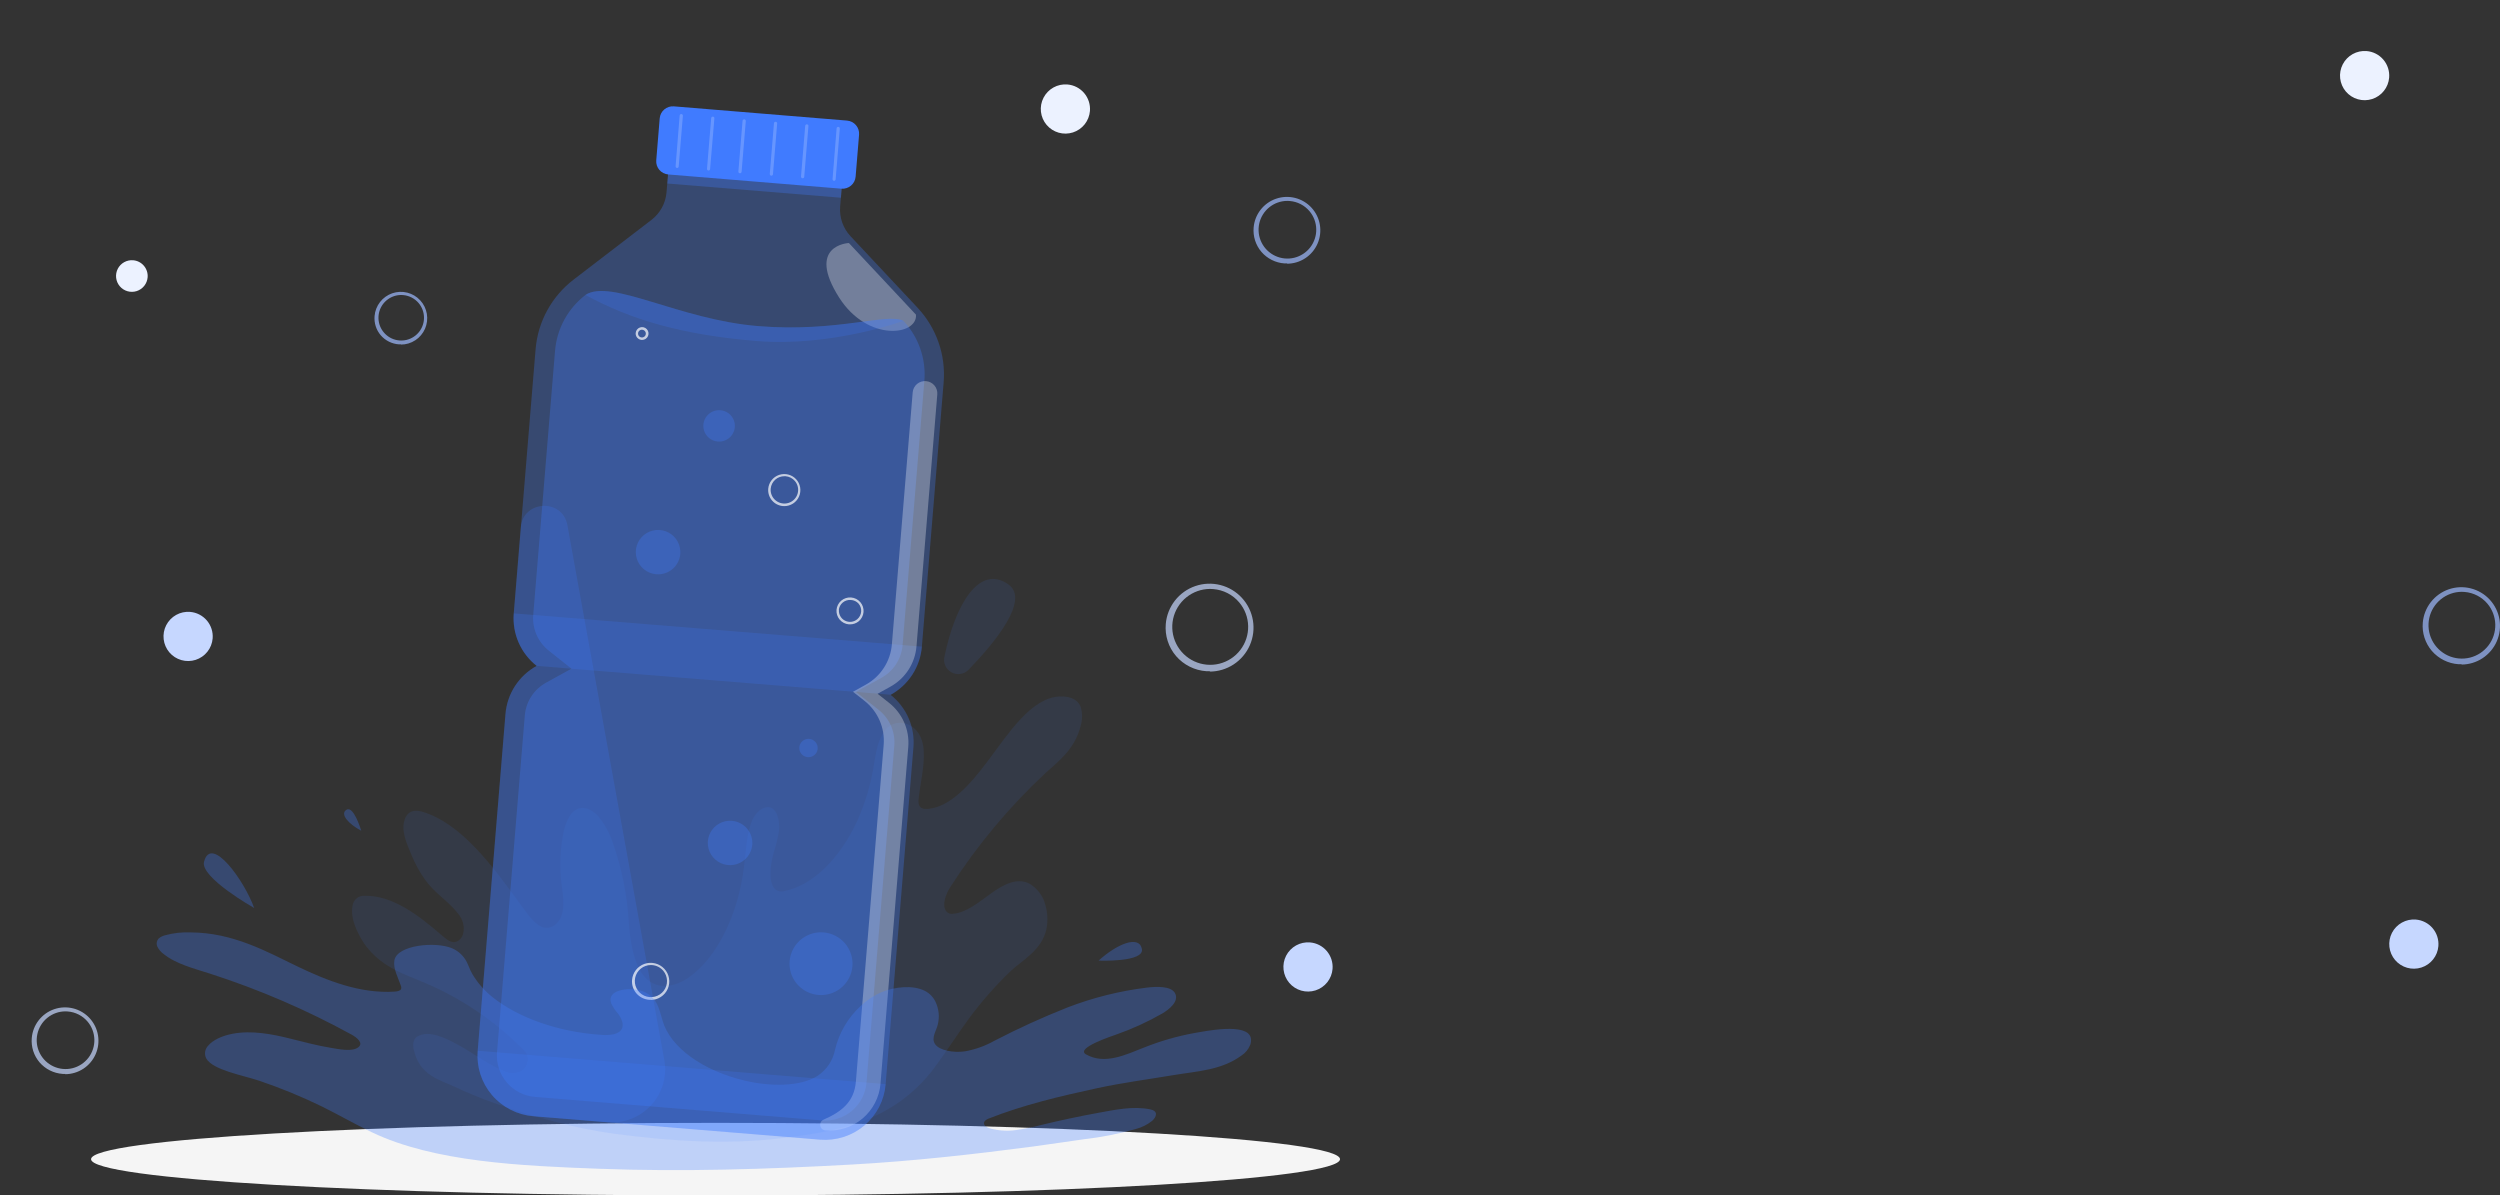 <svg width="1422" height="680" viewBox="0 0 1422 680" fill="none" xmlns="http://www.w3.org/2000/svg">
<rect x="0" y="0" width="1422" height="680" fill="#333333" stroke="none"/>
<g clip-path="url(#clip0_12201_416)">
<path d="M1358.95 44.149C1358.73 46.908 1357.69 49.538 1355.96 51.706C1354.24 53.874 1351.92 55.483 1349.28 56.33C1346.64 57.176 1343.82 57.222 1341.15 56.461C1338.49 55.701 1336.12 54.168 1334.32 52.057C1332.53 49.946 1331.41 47.351 1331.09 44.6C1330.78 41.85 1331.28 39.067 1332.55 36.605C1333.81 34.142 1335.78 32.109 1338.2 30.764C1340.62 29.419 1343.38 28.821 1346.14 29.047C1349.84 29.353 1353.27 31.116 1355.67 33.947C1358.07 36.779 1359.25 40.448 1358.95 44.149Z" fill="#ECF2FF"/>
<path d="M619.954 63.149C619.727 65.908 618.686 68.538 616.965 70.706C615.243 72.874 612.917 74.483 610.281 75.33C607.645 76.176 604.817 76.222 602.154 75.461C599.492 74.701 597.115 73.168 595.324 71.057C593.533 68.946 592.408 66.351 592.092 63.6C591.775 60.85 592.281 58.067 593.546 55.605C594.811 53.142 596.778 51.109 599.198 49.764C601.618 48.419 604.382 47.821 607.141 48.047C610.842 48.353 614.27 50.115 616.672 52.947C619.075 55.779 620.255 59.448 619.954 63.149Z" fill="#ECF2FF"/>
<path d="M83.97 157.739C83.824 159.512 83.156 161.203 82.049 162.597C80.942 163.991 79.447 165.025 77.752 165.569C76.057 166.113 74.239 166.143 72.528 165.654C70.817 165.165 69.288 164.179 68.137 162.822C66.986 161.465 66.262 159.797 66.059 158.029C65.856 156.261 66.181 154.472 66.994 152.889C67.807 151.305 69.071 149.999 70.627 149.134C72.183 148.269 73.96 147.885 75.734 148.03C78.113 148.227 80.317 149.36 81.861 151.18C83.405 153.001 84.164 155.359 83.97 157.739Z" fill="#ECF2FF"/>
<path d="M120.954 363.149C120.727 365.908 119.686 368.538 117.965 370.706C116.243 372.874 113.917 374.483 111.281 375.33C108.645 376.176 105.817 376.222 103.154 375.461C100.492 374.701 98.115 373.168 96.324 371.057C94.533 368.946 93.408 366.351 93.092 363.6C92.775 360.85 93.281 358.067 94.546 355.604C95.811 353.142 97.778 351.109 100.198 349.764C102.618 348.419 105.382 347.821 108.141 348.047C111.842 348.353 115.27 350.115 117.672 352.947C120.075 355.779 121.255 359.448 120.954 363.149Z" fill="#C6D7FF"/>
<path d="M757.954 551.149C757.727 553.908 756.686 556.538 754.965 558.706C753.243 560.874 750.917 562.483 748.281 563.33C745.645 564.176 742.817 564.222 740.154 563.461C737.492 562.701 735.115 561.168 733.324 559.057C731.533 556.946 730.408 554.351 730.092 551.6C729.775 548.85 730.281 546.067 731.546 543.604C732.811 541.142 734.778 539.109 737.198 537.764C739.618 536.419 742.382 535.821 745.141 536.047C748.842 536.353 752.27 538.115 754.672 540.947C757.075 543.779 758.255 547.448 757.954 551.149Z" fill="#C6D7FF"/>
<path d="M1386.95 538.149C1386.73 540.908 1385.69 543.538 1383.96 545.706C1382.24 547.874 1379.92 549.483 1377.28 550.33C1374.64 551.176 1371.82 551.222 1369.15 550.461C1366.49 549.701 1364.12 548.168 1362.32 546.057C1360.53 543.946 1359.41 541.351 1359.09 538.6C1358.78 535.85 1359.28 533.067 1360.55 530.604C1361.81 528.142 1363.78 526.109 1366.2 524.764C1368.62 523.419 1371.38 522.821 1374.14 523.047C1377.84 523.353 1381.27 525.115 1383.67 527.947C1386.07 530.779 1387.25 534.448 1386.95 538.149Z" fill="#C6D7FF"/>
<path opacity="0.7" d="M732.199 149.836H730.624C728.112 149.663 725.658 148.994 723.406 147.868C721.153 146.741 719.146 145.18 717.5 143.273C715.881 141.373 714.656 139.171 713.896 136.793C713.135 134.416 712.855 131.911 713.071 129.425C713.376 125.748 714.746 122.24 717.012 119.329C719.278 116.418 722.342 114.229 725.831 113.031C729.32 111.832 733.082 111.675 736.658 112.579C740.234 113.483 743.47 115.409 745.97 118.122C748.471 120.835 750.127 124.216 750.738 127.855C751.349 131.493 750.887 135.231 749.409 138.611C747.931 141.992 745.502 144.869 742.416 146.891C739.331 148.913 735.724 149.994 732.035 150L732.199 149.836ZM732.199 114.264C728.468 114.283 724.854 115.573 721.954 117.922C719.055 120.272 717.042 123.539 716.25 127.186C715.457 130.833 715.931 134.642 717.594 137.983C719.257 141.324 722.009 143.998 725.396 145.565C728.783 147.131 732.603 147.495 736.225 146.598C739.847 145.7 743.055 143.595 745.32 140.628C747.585 137.662 748.77 134.012 748.681 130.281C748.593 126.55 747.234 122.961 744.831 120.105C743.431 118.446 741.715 117.081 739.783 116.089C737.851 115.098 735.742 114.5 733.577 114.33L732.199 114.264Z" fill="#9EBBFF"/>
<path opacity="0.7" d="M228.157 195.87H226.914C224.93 195.734 222.993 195.206 221.215 194.317C219.436 193.427 217.852 192.194 216.553 190.689C215.275 189.189 214.307 187.451 213.707 185.574C213.107 183.697 212.885 181.72 213.056 179.756C213.297 176.854 214.378 174.084 216.167 171.786C217.956 169.488 220.375 167.76 223.13 166.814C225.884 165.867 228.854 165.744 231.677 166.457C234.501 167.171 237.055 168.692 239.029 170.833C241.003 172.975 242.311 175.645 242.793 178.517C243.275 181.389 242.911 184.34 241.744 187.009C240.577 189.678 238.659 191.949 236.223 193.545C233.788 195.142 230.94 195.995 228.028 196L228.157 195.87ZM228.157 167.788C225.211 167.802 222.358 168.821 220.069 170.676C217.78 172.53 216.191 175.11 215.566 177.989C214.94 180.868 215.314 183.875 216.627 186.513C217.94 189.15 220.112 191.262 222.786 192.498C225.46 193.735 228.476 194.023 231.336 193.314C234.195 192.606 236.728 190.943 238.516 188.601C240.304 186.259 241.24 183.378 241.17 180.432C241.099 177.487 240.027 174.653 238.13 172.399C237.024 171.089 235.67 170.011 234.145 169.228C232.62 168.446 230.954 167.973 229.245 167.839L228.157 167.788Z" fill="#9EBBFF"/>
<path opacity="0.7" d="M37.199 610.836H35.624C33.112 610.663 30.658 609.994 28.405 608.868C26.153 607.741 24.146 606.18 22.5 604.273C20.881 602.373 19.656 600.171 18.895 597.793C18.135 595.416 17.855 592.911 18.071 590.425C18.376 586.748 19.746 583.24 22.012 580.329C24.278 577.418 27.342 575.229 30.831 574.031C34.319 572.832 38.082 572.675 41.658 573.579C45.234 574.483 48.47 576.409 50.971 579.122C53.471 581.835 55.127 585.216 55.738 588.855C56.349 592.493 55.887 596.231 54.409 599.611C52.931 602.992 50.502 605.869 47.416 607.891C44.331 609.913 40.724 610.994 37.035 611L37.199 610.836ZM37.199 575.264C33.468 575.283 29.854 576.573 26.954 578.922C24.055 581.272 22.042 584.539 21.25 588.186C20.457 591.833 20.931 595.642 22.594 598.983C24.257 602.324 27.009 604.998 30.396 606.565C33.783 608.131 37.603 608.495 41.225 607.598C44.847 606.7 48.056 604.595 50.32 601.628C52.584 598.662 53.77 595.012 53.681 591.281C53.593 587.55 52.234 583.961 49.831 581.105C48.431 579.446 46.715 578.081 44.783 577.089C42.851 576.098 40.742 575.5 38.577 575.33L37.199 575.264Z" fill="#C6D7FF"/>
<path opacity="0.7" d="M688.262 381.784H686.19C682.884 381.557 679.655 380.677 676.691 379.195C673.727 377.712 671.086 375.657 668.921 373.148C666.791 370.649 665.179 367.751 664.178 364.623C663.178 361.495 662.809 358.199 663.093 354.927C663.495 350.09 665.297 345.474 668.279 341.643C671.26 337.813 675.292 334.933 679.883 333.356C684.473 331.779 689.423 331.573 694.129 332.762C698.835 333.952 703.092 336.486 706.382 340.055C709.672 343.624 711.852 348.074 712.655 352.862C713.459 357.649 712.851 362.567 710.907 367.015C708.962 371.463 705.765 375.248 701.706 377.909C697.646 380.57 692.9 381.992 688.046 382L688.262 381.784ZM688.262 334.979C683.352 335.004 678.597 336.701 674.782 339.793C670.967 342.884 668.319 347.183 667.276 351.982C666.233 356.781 666.857 361.792 669.045 366.188C671.233 370.584 674.854 374.103 679.311 376.164C683.767 378.225 688.793 378.704 693.56 377.523C698.326 376.343 702.547 373.572 705.526 369.669C708.506 365.766 710.066 360.963 709.949 356.054C709.832 351.145 708.045 346.422 704.883 342.665C703.041 340.481 700.783 338.685 698.241 337.38C695.699 336.076 692.924 335.289 690.075 335.065L688.262 334.979Z" fill="#C6D7FF"/>
<path opacity="0.7" d="M1400.23 377.81H1398.41C1395.5 377.61 1392.66 376.836 1390.05 375.531C1387.44 374.227 1385.12 372.419 1383.21 370.211C1381.34 368.011 1379.92 365.461 1379.04 362.708C1378.16 359.956 1377.83 357.055 1378.08 354.176C1378.44 349.919 1380.02 345.857 1382.65 342.486C1385.27 339.115 1388.82 336.581 1392.86 335.193C1396.9 333.806 1401.25 333.624 1405.39 334.671C1409.53 335.718 1413.28 337.948 1416.18 341.089C1419.07 344.229 1420.99 348.145 1421.7 352.358C1422.4 356.571 1421.87 360.899 1420.16 364.813C1418.45 368.727 1415.63 372.058 1412.06 374.4C1408.49 376.742 1404.31 377.993 1400.04 378L1400.23 377.81ZM1400.23 336.622C1395.91 336.643 1391.73 338.137 1388.37 340.857C1385.01 343.578 1382.68 347.361 1381.76 351.584C1380.85 355.807 1381.39 360.217 1383.32 364.085C1385.24 367.954 1388.43 371.051 1392.35 372.864C1396.28 374.678 1400.7 375.1 1404.89 374.061C1409.09 373.022 1412.8 370.583 1415.42 367.149C1418.05 363.714 1419.42 359.488 1419.32 355.168C1419.21 350.847 1417.64 346.691 1414.86 343.385C1413.24 341.463 1411.25 339.883 1409.01 338.735C1406.78 337.587 1404.33 336.894 1401.83 336.698L1400.23 336.622Z" fill="#9EBBFF"/>
</g>
<g clip-path="url(#clip1_12201_416)">
<path d="M407 680C603.175 680 762.206 670.751 762.206 659.342C762.206 647.932 603.175 638.683 407 638.683C210.825 638.683 51.794 647.932 51.794 659.342C51.794 670.751 210.825 680 407 680Z" fill="#F5F5F5"/>
<path opacity="0.1" d="M200.534 515.114C200.753 513.47 201.598 511.973 202.893 510.931C204.188 509.888 205.835 509.381 207.495 509.512C223.177 509.275 237.851 520.316 251.463 532.16C254.486 534.769 257.765 537.47 261.154 534.733C262.203 533.868 262.968 532.712 263.353 531.411C263.939 529.285 263.939 527.041 263.353 524.915C262.849 523.159 262.009 521.517 260.88 520.078C254.962 512.322 247.762 508.599 241.918 500.588C238.645 495.998 235.933 491.035 233.839 485.806C232.007 481.207 228.343 473.779 229.809 467.556C231.439 460.11 237.027 460.749 240.416 461.771C251.133 464.964 261.136 472.575 270.223 482.046C279.914 492.12 288.689 504.256 297.428 516.319C300.726 520.9 304.206 525.608 308.42 527.269C312.634 528.929 317.965 526.247 319.742 519.64C321.519 513.034 319.43 505.442 318.991 498.872C318.403 491.032 318.784 483.15 320.126 475.403C320.722 471.308 322.109 467.366 324.212 463.796C328.938 456.898 335.937 459.325 340.517 464.545C344.012 468.911 346.716 473.852 348.504 479.144C353.643 493.768 356.726 509.029 357.664 524.495C358.36 534.076 359.826 544.058 363.783 551.486C370.177 563.494 382.103 562.545 391.355 556.249C407.458 545.299 419.879 520.553 423.195 492.886C424.276 483.871 424.55 474.126 427.848 466.57C430.724 460.037 438.107 455.621 441.716 462.665C443.17 466.187 443.577 470.051 442.889 473.797C442.242 477.507 441.33 481.167 440.159 484.747C438.327 490.952 436.495 502.577 441.441 506.209C442.179 506.655 443.005 506.935 443.863 507.03C444.721 507.124 445.589 507.031 446.406 506.756C462.601 503.398 477.66 488.215 487.553 467.027C491.137 459.053 493.876 450.729 495.724 442.189C496.914 436.97 497.409 431.367 498.728 426.184C499.573 422.105 501.285 418.253 503.748 414.887C510.05 407.369 524.596 410.909 525.42 427.023C525.915 436.349 523.423 445.474 522.508 454.599C521.94 460.293 525.475 460.256 528.113 460.074C540.754 458.796 551.929 446.094 561.841 432.882C573.62 417.169 586.664 396.766 602.749 396.163C606.413 396.036 612.514 396.51 614.712 402.149C615.731 405.604 615.731 409.279 614.712 412.734C611.451 426.202 601.888 433.155 594.56 439.816C573.9 459.12 555.728 480.907 540.461 504.676C538.134 508.326 535.735 514.348 537.951 517.925C538.376 518.606 538.995 519.144 539.73 519.469C540.466 519.795 541.282 519.892 542.073 519.75C549.639 519.166 556.729 513.18 563.636 508.216C570.543 503.252 578.384 498.909 585.62 502.65C587.851 503.984 589.794 505.744 591.338 507.83C592.882 509.917 593.996 512.287 594.615 514.804C595.908 519.216 596.116 523.873 595.22 528.382C592.563 540.773 581.077 546.34 574.756 552.453C566.053 560.817 558.085 569.908 550.94 579.627C544.345 588.624 538.116 598.479 531.521 607.312C507.705 638.938 474.729 643.628 445.417 647.297C413.522 651.275 381.553 649.122 349.842 644.942C326.777 641.876 304.042 635.343 281.526 627.587C273.795 624.795 266.119 621.747 258.535 618.134C250.382 614.265 238.383 611.874 235.25 596.636C234.59 593.351 235.36 590.686 237.54 589.464C244.3 585.631 253.936 590.759 260.293 594.135C269.069 598.807 277.386 605.468 286.399 609.064C287.848 609.773 289.426 610.182 291.039 610.267C292.651 610.352 294.263 610.11 295.779 609.556C297.265 608.935 298.489 607.819 299.242 606.399C300.2 604.548 300.435 602.409 299.901 600.395C299.53 599.308 298.901 598.325 298.069 597.53C281.845 580.966 262.462 567.8 241.057 558.804C234.187 555.866 227.171 553.457 220.557 549.296C215.212 546.003 210.598 541.655 207 536.521C203.923 531.612 198.976 522.944 200.534 515.114Z" fill="#407BFF"/>
<path opacity="0.1" d="M550.94 380.961C549.716 382.225 548.112 383.057 546.371 383.331C544.63 383.606 542.846 383.309 541.29 382.484C539.733 381.659 538.489 380.352 537.744 378.76C537 377.169 536.796 375.379 537.163 373.661C543.484 343.093 557.224 320.865 573.565 332.399C585.766 340.994 566.64 364.701 550.94 380.961Z" fill="#407BFF"/>
<path opacity="0.3" d="M506.606 395.233C511.604 392.485 515.84 388.546 518.938 383.77C522.036 378.993 523.898 373.526 524.358 367.858L536.742 217.572C537.384 209.847 536.398 202.073 533.845 194.75C531.293 187.427 527.231 180.717 521.921 175.051L483.761 134.336C481.661 132.084 480.054 129.423 479.042 126.52C478.029 123.617 477.634 120.536 477.88 117.473L479.712 95.464L380.949 87.379L379.117 109.388C378.864 112.451 377.973 115.426 376.499 118.126C375.026 120.825 373.004 123.189 370.561 125.065L326.227 159.064C320.064 163.796 314.961 169.757 311.244 176.567C307.528 183.377 305.281 190.886 304.646 198.611L292.243 348.897C291.774 354.557 292.718 360.246 294.991 365.455C297.264 370.664 300.794 375.233 305.269 378.753C300.271 381.5 296.035 385.438 292.941 390.215C289.846 394.992 287.988 400.46 287.535 406.128L271.725 597.749C270.98 606.859 273.896 615.891 279.831 622.862C285.767 629.832 294.237 634.17 303.382 634.923L466.43 648.264C470.958 648.636 475.515 648.116 479.841 646.734C484.167 645.351 488.178 643.133 491.643 640.207C495.109 637.28 497.961 633.702 500.038 629.676C502.115 625.651 503.376 621.257 503.748 616.747L519.558 425.125C520.042 419.465 519.112 413.774 516.852 408.558C514.592 403.342 511.072 398.764 506.606 395.233Z" fill="#407BFF"/>
<path opacity="0.3" d="M380.977 87.413L379.576 104.383L478.318 112.469L479.718 95.5L380.977 87.413Z" fill="#407BFF"/>
<path opacity="0.3" d="M521.005 178.974L482.845 138.223C482.845 138.223 458.241 139.281 477.349 169.338C493.635 194.76 522.013 190.8 521.005 178.974Z" fill="white"/>
<path opacity="0.2" d="M271.743 597.676C270.998 606.786 273.914 615.818 279.85 622.789C285.785 629.759 294.256 634.097 303.4 634.85L466.448 648.191C470.976 648.563 475.533 648.043 479.859 646.661C484.186 645.278 488.196 643.06 491.662 640.134C495.127 637.207 497.98 633.628 500.057 629.603C502.134 625.578 503.394 621.184 503.766 616.674L271.743 597.676Z" fill="#407BFF"/>
<path opacity="0.3" d="M513.879 182.496C518.14 187.049 521.401 192.437 523.451 198.317C525.502 204.196 526.297 210.438 525.787 216.642L513.402 366.946C513.08 370.809 511.805 374.534 509.689 377.788C507.573 381.042 504.682 383.724 501.275 385.597L486.857 393.554L499.772 403.755C502.828 406.154 505.24 409.27 506.794 412.824C508.348 416.377 508.994 420.259 508.676 424.122L492.866 615.743C492.357 621.953 489.395 627.708 484.631 631.745C479.868 635.782 473.691 637.772 467.456 637.278L304.408 623.937C301.312 623.693 298.294 622.843 295.527 621.437C292.761 620.031 290.299 618.096 288.283 615.742C286.267 613.388 284.736 610.661 283.778 607.718C282.82 604.775 282.453 601.673 282.699 598.588L298.509 406.967C298.825 403.102 300.096 399.374 302.208 396.116C304.321 392.859 307.211 390.173 310.618 388.298L325.036 380.341L312.212 370.139C309.156 367.74 306.744 364.624 305.191 361.071C303.637 357.517 302.991 353.636 303.309 349.773L315.711 199.487C316.226 193.283 318.035 187.254 321.022 181.786C324.009 176.318 328.11 171.531 333.06 167.732C347.716 158.297 386.188 181.785 431.237 185.471C476.286 189.158 504.462 177.77 513.879 182.496Z" fill="#407BFF"/>
<path opacity="0.2" d="M431.146 185.489C386.115 181.839 347.606 158.297 332.95 167.732C358.598 181.785 387.91 190.49 430.431 193.975C472.952 197.461 513.879 182.496 513.879 182.496C504.462 177.77 476.176 189.194 431.146 185.489Z" fill="#407BFF"/>
<path opacity="0.2" d="M292.262 348.897C291.793 354.557 292.737 360.246 295.009 365.455C297.282 370.664 300.813 375.233 305.287 378.753L506.606 395.178C511.604 392.43 515.84 388.492 518.938 383.715C522.036 378.938 523.898 373.472 524.358 367.803L292.262 348.897Z" fill="#407BFF"/>
<path d="M481.783 68.585L383.317 60.495C379.193 60.157 375.576 63.212 375.238 67.321L373.274 91.185C372.936 95.293 376.005 98.898 380.13 99.237L478.595 107.326C482.719 107.665 486.337 104.609 486.675 100.501L488.638 76.637C488.976 72.529 485.907 68.923 481.783 68.585Z" fill="#407BFF"/>
<path opacity="0.2" d="M385.126 95.555C385.005 95.546 384.888 95.513 384.78 95.459C384.673 95.404 384.577 95.329 384.499 95.237C384.42 95.145 384.361 95.039 384.324 94.925C384.287 94.81 384.273 94.69 384.283 94.57L386.591 65.699C386.611 65.457 386.726 65.232 386.912 65.075C387.097 64.917 387.338 64.84 387.581 64.859C387.824 64.879 388.049 64.993 388.207 65.178C388.365 65.363 388.443 65.603 388.423 65.845L386.042 94.697C386.028 94.93 385.925 95.148 385.755 95.308C385.585 95.467 385.36 95.556 385.126 95.555Z" fill="white"/>
<path opacity="0.2" d="M402.988 97.015C402.867 97.006 402.75 96.973 402.642 96.918C402.535 96.864 402.439 96.789 402.361 96.697C402.282 96.605 402.223 96.499 402.186 96.385C402.149 96.27 402.135 96.15 402.145 96.03L404.527 67.177C404.55 66.936 404.666 66.714 404.851 66.558C405.035 66.401 405.274 66.322 405.516 66.337C405.636 66.347 405.752 66.379 405.859 66.434C405.966 66.489 406.06 66.565 406.137 66.657C406.214 66.749 406.272 66.855 406.307 66.969C406.342 67.084 406.353 67.204 406.34 67.323L403.904 96.176C403.881 96.403 403.776 96.615 403.607 96.769C403.438 96.924 403.217 97.012 402.988 97.015Z" fill="white"/>
<path opacity="0.2" d="M420.831 98.548C420.711 98.539 420.594 98.506 420.486 98.451C420.378 98.397 420.283 98.322 420.204 98.23C420.126 98.138 420.067 98.032 420.03 97.918C419.993 97.803 419.979 97.683 419.989 97.563L422.37 68.71C422.398 68.471 422.515 68.252 422.699 68.096C422.883 67.94 423.119 67.86 423.36 67.87C423.48 67.88 423.598 67.912 423.705 67.967C423.813 68.022 423.908 68.097 423.987 68.189C424.065 68.28 424.125 68.386 424.162 68.501C424.199 68.615 424.212 68.736 424.202 68.856L421.821 97.709C421.812 97.829 421.779 97.945 421.724 98.053C421.669 98.16 421.593 98.255 421.501 98.333C421.41 98.411 421.303 98.471 421.188 98.507C421.073 98.544 420.952 98.558 420.831 98.548Z" fill="white"/>
<path opacity="0.2" d="M438.694 99.935C438.573 99.926 438.456 99.893 438.348 99.838C438.24 99.784 438.145 99.709 438.066 99.617C437.988 99.525 437.929 99.419 437.892 99.305C437.855 99.19 437.841 99.07 437.851 98.95L440.232 70.097C440.256 69.856 440.372 69.634 440.557 69.478C440.741 69.321 440.98 69.242 441.222 69.257C441.341 69.266 441.458 69.299 441.565 69.354C441.672 69.409 441.766 69.485 441.843 69.577C441.92 69.668 441.977 69.775 442.012 69.889C442.047 70.004 442.059 70.124 442.046 70.243L439.664 99.096C439.658 99.215 439.627 99.331 439.574 99.438C439.521 99.546 439.447 99.641 439.357 99.719C439.266 99.797 439.161 99.857 439.047 99.894C438.933 99.931 438.813 99.945 438.694 99.935Z" fill="white"/>
<path opacity="0.2" d="M456.464 101.395C456.343 101.386 456.226 101.353 456.118 101.298C456.011 101.244 455.915 101.169 455.837 101.077C455.758 100.985 455.699 100.879 455.662 100.765C455.625 100.65 455.611 100.529 455.621 100.41L458.003 71.557C458.034 71.32 458.153 71.103 458.336 70.948C458.518 70.793 458.752 70.711 458.992 70.717C459.113 70.727 459.23 70.759 459.338 70.814C459.445 70.869 459.541 70.944 459.619 71.035C459.698 71.127 459.757 71.233 459.794 71.348C459.831 71.462 459.845 71.583 459.835 71.703L457.453 100.556C457.446 100.676 457.415 100.795 457.361 100.903C457.307 101.011 457.231 101.108 457.139 101.186C457.046 101.265 456.939 101.324 456.823 101.36C456.707 101.396 456.585 101.408 456.464 101.395Z" fill="white"/>
<path opacity="0.2" d="M474.399 102.855C474.279 102.846 474.161 102.813 474.054 102.758C473.946 102.704 473.85 102.628 473.772 102.537C473.694 102.445 473.634 102.339 473.597 102.225C473.56 102.11 473.546 101.989 473.556 101.869L475.865 72.999C475.888 72.758 476.004 72.536 476.189 72.379C476.373 72.223 476.612 72.144 476.854 72.159C477.094 72.182 477.315 72.299 477.469 72.483C477.624 72.668 477.699 72.905 477.678 73.145L475.315 102.015C475.293 102.243 475.187 102.454 475.018 102.609C474.849 102.764 474.629 102.852 474.399 102.855Z" fill="white"/>
<path opacity="0.2" d="M322.728 298.692C319.943 283.344 297.501 284.439 296.219 299.969L292.188 348.897C291.719 354.557 292.663 360.246 294.936 365.455C297.209 370.664 300.739 375.233 305.214 378.753C300.216 381.5 295.98 385.438 292.886 390.215C289.791 394.992 287.933 400.46 287.48 406.128L271.67 597.749C270.925 606.859 273.841 615.891 279.776 622.861C285.712 629.832 294.183 634.17 303.327 634.923L345.463 638.372C350.105 638.751 354.773 638.062 359.105 636.358C363.437 634.654 367.318 631.981 370.448 628.545C373.579 625.109 375.874 621.003 377.158 616.543C378.442 612.083 378.68 607.388 377.853 602.822L322.728 298.692Z" fill="#407BFF"/>
<path opacity="0.3" d="M484.86 549.606C484.569 553.124 483.238 556.477 481.034 559.241C478.831 562.005 475.854 564.056 472.481 565.135C469.107 566.214 465.488 566.273 462.081 565.303C458.674 564.333 455.633 562.379 453.34 559.688C451.048 556.996 449.609 553.688 449.204 550.182C448.799 546.675 449.447 543.128 451.065 539.988C452.684 536.848 455.201 534.257 458.297 532.542C461.394 530.827 464.932 530.065 468.463 530.353C473.199 530.743 477.586 532.99 480.66 536.6C483.735 540.21 485.245 544.888 484.86 549.606Z" fill="#407BFF"/>
<path opacity="0.3" d="M427.903 480.495C427.699 482.985 426.758 485.358 425.2 487.315C423.641 489.272 421.535 490.725 419.148 491.49C416.761 492.254 414.199 492.296 411.788 491.611C409.377 490.925 407.224 489.542 405.601 487.638C403.979 485.733 402.96 483.392 402.673 480.91C402.387 478.428 402.845 475.918 403.991 473.696C405.137 471.474 406.919 469.64 409.111 468.427C411.303 467.214 413.807 466.676 416.306 466.881C419.654 467.16 422.755 468.749 424.928 471.301C427.102 473.853 428.172 477.159 427.903 480.495Z" fill="#407BFF"/>
<path opacity="0.3" d="M374.903 326.669C372.4 326.785 369.918 326.159 367.771 324.871C365.625 323.582 363.91 321.689 362.843 319.43C361.776 317.171 361.405 314.648 361.777 312.179C362.149 309.71 363.247 307.407 364.933 305.559C366.618 303.712 368.816 302.404 371.247 301.8C373.679 301.196 376.236 301.324 378.595 302.167C380.954 303.01 383.009 304.53 384.501 306.537C385.992 308.543 386.854 310.944 386.976 313.438C387.057 315.097 386.809 316.755 386.246 318.318C385.683 319.882 384.816 321.319 383.695 322.548C382.573 323.777 381.22 324.774 379.711 325.481C378.202 326.188 376.569 326.591 374.903 326.669Z" fill="#407BFF"/>
<path opacity="0.3" d="M409.473 251.17C407.698 251.258 405.937 250.82 404.413 249.911C402.888 249.001 401.669 247.662 400.909 246.062C400.15 244.461 399.884 242.673 400.146 240.922C400.407 239.171 401.185 237.537 402.379 236.227C403.574 234.916 405.132 233.989 406.856 233.561C408.581 233.134 410.394 233.225 412.066 233.825C413.737 234.425 415.193 235.505 416.248 236.929C417.303 238.354 417.91 240.058 417.992 241.826C418.101 244.189 417.267 246.499 415.67 248.251C414.073 250.002 411.845 251.052 409.473 251.17Z" fill="#407BFF"/>
<path opacity="0.3" d="M465.093 425.91C465.006 426.938 464.616 427.917 463.971 428.724C463.326 429.531 462.455 430.129 461.469 430.444C460.482 430.758 459.425 430.774 458.429 430.49C457.434 430.206 456.545 429.635 455.875 428.848C455.205 428.061 454.785 427.095 454.666 426.07C454.548 425.045 454.737 424.009 455.21 423.091C455.682 422.173 456.417 421.415 457.322 420.914C458.227 420.412 459.261 420.188 460.293 420.271C461.679 420.387 462.962 421.046 463.862 422.103C464.762 423.16 465.204 424.529 465.093 425.91Z" fill="#407BFF"/>
<path opacity="0.7" d="M370.195 568.695H369.316C367.913 568.599 366.543 568.227 365.285 567.601C364.027 566.975 362.907 566.106 361.988 565.046C361.084 563.989 360.4 562.764 359.975 561.442C359.551 560.12 359.394 558.727 359.515 557.344C359.685 555.299 360.45 553.349 361.715 551.729C362.98 550.11 364.691 548.893 366.639 548.227C368.587 547.56 370.688 547.473 372.685 547.976C374.682 548.479 376.488 549.55 377.884 551.058C379.28 552.567 380.205 554.448 380.546 556.471C380.887 558.495 380.629 560.573 379.804 562.453C378.979 564.333 377.623 565.933 375.9 567.058C374.177 568.182 372.163 568.783 370.103 568.787L370.195 568.695ZM370.195 548.913C368.112 548.923 366.094 549.641 364.475 550.947C362.856 552.254 361.732 554.071 361.29 556.099C360.847 558.127 361.112 560.245 362.04 562.104C362.969 563.962 364.505 565.449 366.396 566.32C368.288 567.191 370.421 567.394 372.443 566.895C374.465 566.396 376.257 565.225 377.521 563.575C378.786 561.925 379.448 559.895 379.398 557.82C379.348 555.745 378.59 553.749 377.248 552.161C376.466 551.238 375.508 550.479 374.43 549.928C373.351 549.376 372.173 549.044 370.965 548.949L370.195 548.913Z" fill="white"/>
<path opacity="0.7" d="M483.504 355.138H482.863C480.828 354.971 478.943 354.006 477.621 352.457C476.299 350.907 475.648 348.898 475.81 346.871C475.978 344.841 476.948 342.96 478.508 341.642C480.068 340.325 482.089 339.678 484.127 339.845C486.162 340.012 488.047 340.977 489.369 342.526C490.691 344.076 491.342 346.085 491.18 348.112C491.006 350.142 490.039 352.023 488.487 353.35C487.092 354.516 485.326 355.15 483.504 355.138ZM477.184 346.944C477.093 348.185 477.372 349.425 477.986 350.509C478.6 351.592 479.522 352.471 480.635 353.034C481.749 353.598 483.005 353.821 484.245 353.676C485.486 353.53 486.656 353.023 487.608 352.218C488.243 351.682 488.767 351.026 489.148 350.287C489.528 349.549 489.759 348.744 489.828 347.917C489.896 347.089 489.799 346.257 489.544 345.467C489.289 344.677 488.88 343.945 488.341 343.312C487.781 342.698 487.104 342.2 486.349 341.849C485.594 341.498 484.776 341.301 483.944 341.268C483.115 341.198 482.28 341.292 481.487 341.544C480.695 341.797 479.96 342.202 479.325 342.738C478.69 343.274 478.168 343.929 477.788 344.667C477.408 345.404 477.177 346.209 477.11 347.035L477.184 346.944Z" fill="white"/>
<path opacity="0.7" d="M365.139 193.336H364.864C363.918 193.243 363.045 192.788 362.43 192.066C361.814 191.344 361.505 190.412 361.566 189.468C361.613 188.758 361.866 188.077 362.296 187.509C362.726 186.94 363.313 186.51 363.985 186.27C364.658 186.029 365.386 185.99 366.08 186.156C366.774 186.323 367.405 186.688 367.894 187.207C368.383 187.725 368.709 188.375 368.832 189.076C368.955 189.776 368.87 190.498 368.587 191.151C368.304 191.804 367.835 192.36 367.239 192.752C366.643 193.143 365.944 193.353 365.23 193.354L365.139 193.336ZM362.922 189.577C362.887 190.012 362.983 190.447 363.196 190.828C363.41 191.208 363.731 191.518 364.121 191.716C364.511 191.915 364.951 191.995 365.386 191.945C365.82 191.895 366.231 191.718 366.565 191.436C366.899 191.154 367.142 190.78 367.262 190.361C367.383 189.942 367.377 189.496 367.244 189.081C367.111 188.665 366.857 188.298 366.515 188.026C366.173 187.754 365.758 187.589 365.322 187.551C365.03 187.524 364.736 187.555 364.456 187.642C364.177 187.73 363.917 187.872 363.694 188.061C363.47 188.25 363.287 188.481 363.154 188.741C363.022 189.002 362.943 189.286 362.922 189.577Z" fill="white"/>
<path opacity="0.7" d="M446.15 287.852H445.38C444.174 287.757 442.999 287.426 441.922 286.877C440.845 286.328 439.888 285.571 439.107 284.652C438.325 283.732 437.733 282.667 437.367 281.519C437.001 280.37 436.866 279.161 436.971 277.96C437.128 276.198 437.795 274.519 438.892 273.128C439.988 271.737 441.467 270.693 443.149 270.124C444.83 269.555 446.641 269.485 448.362 269.922C450.082 270.36 451.638 271.286 452.84 272.589C454.042 273.891 454.837 275.513 455.13 277.258C455.423 279.003 455.201 280.795 454.49 282.416C453.779 284.037 452.611 285.417 451.127 286.389C449.643 287.36 447.907 287.881 446.131 287.888L446.15 287.852ZM446.15 270.879C444.306 270.871 442.52 271.518 441.112 272.704C439.53 274.038 438.542 275.94 438.364 277.997C438.26 279.273 438.474 280.554 438.986 281.729C439.499 282.903 440.293 283.933 441.3 284.728C442.307 285.524 443.495 286.06 444.759 286.29C446.023 286.519 447.325 286.435 448.549 286.044C449.772 285.653 450.88 284.968 451.775 284.05C452.67 283.131 453.324 282.007 453.679 280.776C454.034 279.546 454.08 278.248 453.811 276.996C453.543 275.744 452.969 274.577 452.14 273.599C451.477 272.816 450.665 272.172 449.749 271.705C448.834 271.238 447.835 270.958 446.809 270.879H446.15Z" fill="white"/>
<path opacity="0.3" d="M521.298 367.639L533.133 224.325C533.208 223.409 533.101 222.488 532.819 221.613C532.536 220.739 532.084 219.928 531.486 219.228C530.889 218.528 530.159 217.952 529.338 217.534C528.518 217.115 527.622 216.861 526.703 216.788C525.784 216.71 524.86 216.814 523.982 217.093C523.104 217.373 522.291 217.822 521.588 218.416C520.885 219.009 520.306 219.735 519.886 220.552C519.465 221.368 519.21 222.26 519.137 223.175L507.302 366.489C506.917 371.253 505.351 375.848 502.745 379.861C500.14 383.874 496.575 387.181 492.371 389.484L485.171 393.481L491.638 398.572C495.407 401.53 498.383 405.371 500.301 409.752C502.219 414.134 503.019 418.92 502.63 423.684L486.82 615.305C485.867 626.802 478.613 632.405 468.408 636.876C467.761 637.165 467.228 637.66 466.893 638.283C466.559 638.906 466.441 639.622 466.558 640.319C466.675 641.015 467.021 641.654 467.542 642.134C468.062 642.614 468.728 642.909 469.434 642.972C477.125 643.597 484.751 641.156 490.635 636.184C496.52 631.212 500.182 624.115 500.817 616.455L516.627 424.833C517.019 420.069 516.22 415.282 514.302 410.9C512.384 406.518 509.406 402.678 505.635 399.722L499.168 394.612L506.367 390.634C510.568 388.326 514.13 385.019 516.736 381.007C519.341 376.994 520.908 372.402 521.298 367.639Z" fill="white"/>
<path opacity="0.3" d="M711.46 590.358C709.482 581.415 684.786 586.708 679.675 587.529C669.744 589.324 660.021 592.119 650.656 595.869C640.342 599.902 628.361 605.833 617.68 599.702C611.506 596.161 632.941 589.172 634.883 588.46C643.992 585.272 652.787 581.252 661.153 576.452C664.543 574.444 671.101 569.644 668.28 564.772C665.935 560.739 657.526 561.122 652.415 561.742C636.927 563.632 621.734 567.426 607.183 573.039C593.031 578.639 579.175 584.956 565.669 591.964C560.437 594.904 554.746 596.946 548.833 598.004C542.385 598.917 534.489 597.548 531.942 593.989C529.396 590.431 532.675 586.27 533.426 582.693C534.489 578.416 534.043 573.906 532.162 569.918C530.915 567.246 528.824 565.053 526.208 563.677C519.228 560.027 508.676 561.377 501.659 564.261C497.113 566.179 492.958 568.913 489.403 572.327C482.242 578.966 477.219 587.572 474.967 597.055C474.4 600.026 473.251 602.855 471.585 605.382C469.919 607.909 467.768 610.084 465.258 611.783C455.438 618.371 437.448 617.988 423.69 614.685C399.672 609.009 381.352 595.741 376.937 580.758C374.793 573.623 373.749 566.159 364.113 563.367C357.884 561.542 344.84 562.819 347.625 570.666C348.636 572.817 349.956 574.809 351.545 576.579C354.092 579.919 356.803 586.215 349.237 588.241C346.787 588.759 344.27 588.882 341.781 588.606C317.452 586.982 295.065 578.897 280.555 567.509C275.824 563.807 271.813 559.273 268.721 554.132C266.999 551.304 266.376 548.256 264.489 545.464C262.686 542.776 260.141 540.666 257.161 539.387C247.818 535.39 225.87 537.47 224.331 546.23C223.507 550.975 226.475 556.121 227.995 560.629C228.268 561.198 228.333 561.843 228.179 562.454C227.739 563.604 225.998 563.932 224.515 564.024C204.894 565.319 185.859 557.727 169.39 549.807C151.949 541.412 132.75 530.481 108.512 530.353C103.501 530.125 98.485 530.698 93.655 532.05C92.432 532.375 91.294 532.961 90.32 533.766C89.728 534.38 89.335 535.157 89.191 535.996C89.047 536.836 89.16 537.699 89.514 538.474C90.301 540.081 91.471 541.472 92.922 542.525C100.25 548.475 110.509 550.884 119.871 553.95C147.646 562.918 174.502 574.498 200.076 588.533C202.659 589.975 207.239 593.314 203.611 595.833C199.984 598.351 192.619 596.727 188.278 596.015C180.4 594.738 172.834 592.694 165.158 590.778C155.008 588.223 143.174 585.905 132.182 588.022C126.374 589.135 121.19 591.508 118.46 594.719C117.519 595.659 116.9 596.87 116.689 598.181C116.479 599.491 116.688 600.834 117.288 602.019C121.061 608.717 138.264 611.6 147.662 614.794C159.695 618.885 171.461 623.719 182.891 629.266C192.656 634.084 201.724 639.358 211.617 644.085C246.957 660.966 296.311 663.137 340.443 664.78C388.35 666.605 436.477 665.054 484.255 662.407C519.063 660.473 553.23 656.659 587.342 652.169C597.143 650.892 606.89 649.322 616.654 647.99C626.566 646.858 636.369 644.923 645.966 642.205C649.414 641.329 652.632 639.723 655.401 637.497C658.021 635.069 658.845 631.894 654.155 630.981C644.336 629.029 634.223 631.255 624.623 632.989C613.851 634.96 603.177 637.229 592.6 639.796C587.778 641.077 582.884 642.071 577.944 642.771C572.978 643.465 567.922 643.143 563.086 641.822C561.511 641.329 559.789 640.453 559.697 639.066C559.606 637.679 560.925 636.803 562.28 636.274C582.048 628.463 603.042 623.499 624.184 618.937C638.528 615.834 653.129 613.936 667.584 611.509C680.756 609.301 694.642 608.79 706.056 600.468C708.327 599.007 710.093 596.886 711.112 594.391C711.607 593.106 711.728 591.708 711.46 590.358Z" fill="#407BFF"/>
<path opacity="0.3" d="M144.566 516.465C139.198 501.263 120.072 474.345 116.042 490.24C113.88 499.164 144.566 516.465 144.566 516.465Z" fill="#407BFF"/>
<path opacity="0.3" d="M624.88 546.393C635.102 537.105 647.853 531.576 649.502 539.751C651.041 547.488 624.88 546.393 624.88 546.393Z" fill="#407BFF"/>
<path opacity="0.3" d="M205.48 472.519C198.482 468.869 193.022 463.012 197.126 460.566C201.23 458.121 205.48 472.519 205.48 472.519Z" fill="#407BFF"/>
</g>
<defs>
<clipPath id="clip0_12201_416">
<rect width="1404" height="582" fill="white" transform="translate(18 29)"/>
</clipPath>
<clipPath id="clip1_12201_416">
<rect width="916" height="680" fill="white" transform="translate(-51)"/>
</clipPath>
</defs>
</svg>
